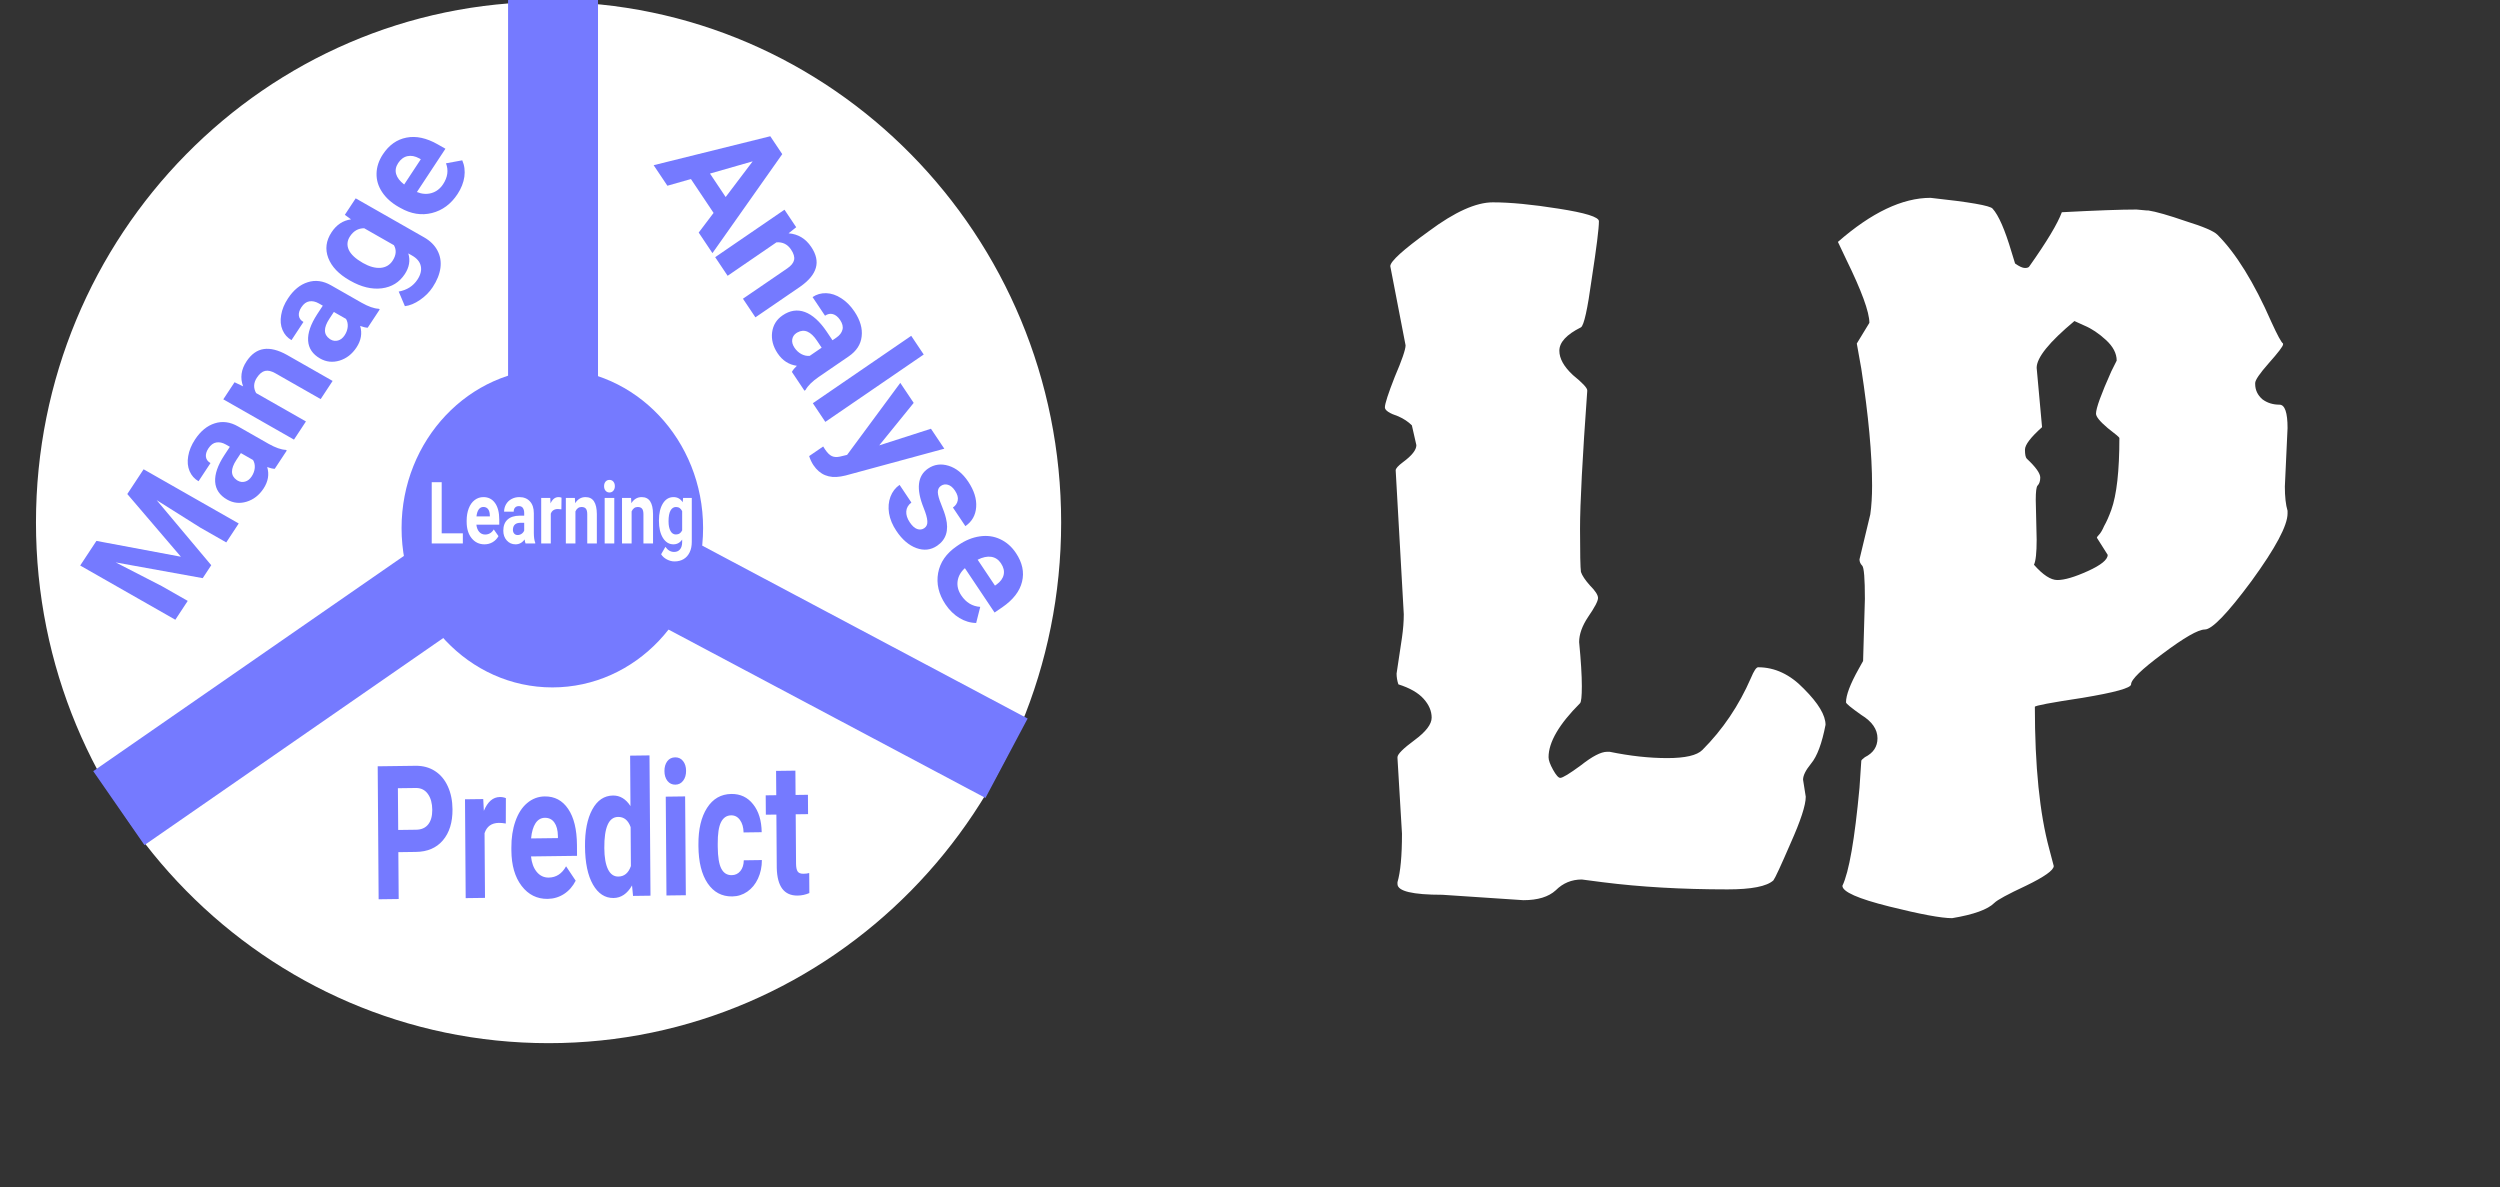 <svg width="139" height="66" viewBox="0 0 139 66" fill="none" xmlns="http://www.w3.org/2000/svg">
<rect x="0" y="0" width="139" height="66" fill="#333333" stroke="none"/>
<path d="M100.25 43.35L100.4 44.3C100.4 44.767 100.117 45.633 99.55 46.9C99.017 48.133 98.7 48.817 98.6 48.95C98.233 49.283 97.383 49.45 96.05 49.45C93.517 49.45 91.2 49.317 89.1 49.05L87.95 48.9C87.383 48.9 86.9 49.1 86.5 49.5C86.1 49.867 85.5 50.05 84.7 50.05L80.2 49.75C78.533 49.75 77.7 49.55 77.7 49.15V49.05C77.867 48.483 77.95 47.583 77.95 46.35L77.7 42.15V42.1C77.7 41.933 78.017 41.617 78.65 41.15C79.283 40.683 79.6 40.267 79.6 39.9C79.6 39.533 79.45 39.183 79.15 38.85C78.85 38.517 78.383 38.25 77.75 38.05C77.683 37.85 77.65 37.65 77.65 37.45L77.95 35.45C78.017 34.983 78.05 34.55 78.05 34.15L77.6 26.15C77.6 26.05 77.733 25.9 78 25.7C78.5 25.333 78.75 25.017 78.75 24.75L78.5 23.65C78.3 23.45 78.05 23.283 77.75 23.15C77.25 22.983 77 22.817 77 22.65C77 22.45 77.183 21.883 77.55 20.95C77.95 20.017 78.15 19.433 78.15 19.2L77.3 14.8C77.3 14.533 78.017 13.883 79.45 12.85C80.883 11.783 82.067 11.25 83 11.25C83.967 11.25 85.183 11.367 86.65 11.6C88.15 11.833 88.9 12.067 88.9 12.3C88.9 12.7 88.767 13.767 88.5 15.5C88.267 17.2 88.067 18.1 87.9 18.2C87.1 18.6 86.7 19.033 86.7 19.5C86.7 19.933 86.95 20.383 87.45 20.85C87.983 21.283 88.25 21.567 88.25 21.7V21.75C87.983 25.45 87.85 28 87.85 29.4C87.85 30.767 87.867 31.567 87.9 31.8C87.967 32 88.133 32.25 88.4 32.55C88.7 32.85 88.85 33.083 88.85 33.25C88.85 33.417 88.667 33.767 88.3 34.3C87.967 34.8 87.8 35.267 87.8 35.7C87.9 36.733 87.95 37.55 87.95 38.15C87.95 38.717 87.917 39.033 87.85 39.1C86.683 40.267 86.1 41.267 86.1 42.1C86.1 42.267 86.183 42.5 86.35 42.8C86.517 43.1 86.65 43.25 86.75 43.25C86.883 43.25 87.267 43.017 87.9 42.55C88.533 42.05 89.017 41.8 89.35 41.8H89.5C90.633 42.033 91.7 42.15 92.7 42.15C93.7 42.15 94.35 42 94.65 41.7C95.783 40.567 96.683 39.233 97.35 37.7C97.517 37.3 97.65 37.1 97.75 37.1C98.683 37.1 99.533 37.5 100.3 38.3C101.1 39.1 101.5 39.767 101.5 40.3C101.3 41.333 101.033 42.05 100.7 42.45C100.4 42.817 100.25 43.117 100.25 43.35ZM117.188 30.85L116.588 29.9C116.588 29.867 116.622 29.817 116.688 29.75C116.788 29.65 116.888 29.483 116.988 29.25C117.122 29.017 117.255 28.717 117.388 28.35C117.688 27.517 117.838 26.183 117.838 24.35C117.838 24.317 117.622 24.133 117.188 23.8C116.755 23.433 116.538 23.167 116.538 23C116.538 22.7 116.822 21.917 117.388 20.65L117.688 20.05C117.688 19.65 117.488 19.267 117.088 18.9C116.688 18.533 116.288 18.267 115.888 18.1L115.338 17.85C113.938 19.017 113.238 19.883 113.238 20.45L113.538 23.75C112.905 24.317 112.588 24.733 112.588 25C112.588 25.267 112.622 25.433 112.688 25.5C113.188 25.967 113.438 26.317 113.438 26.55C113.438 26.75 113.388 26.9 113.288 27C113.222 27.067 113.188 27.333 113.188 27.8L113.238 30C113.238 30.733 113.188 31.2 113.088 31.4C113.588 31.967 114.022 32.25 114.388 32.25C114.788 32.25 115.355 32.083 116.088 31.75C116.822 31.417 117.188 31.117 117.188 30.85ZM127.188 23.8L127.038 27.05C127.038 27.617 127.088 28.067 127.188 28.4V28.55C127.188 29.217 126.522 30.467 125.188 32.3C123.855 34.1 122.988 35 122.588 35C122.222 35 121.438 35.45 120.238 36.35C119.072 37.217 118.488 37.783 118.488 38.05C118.488 38.25 117.588 38.5 115.788 38.8C114.022 39.067 113.138 39.233 113.138 39.3C113.138 42.6 113.405 45.233 113.938 47.2L114.188 48.15C114.188 48.383 113.672 48.75 112.638 49.25C111.638 49.717 111.055 50.033 110.888 50.2C110.522 50.567 109.738 50.85 108.538 51.05C107.938 51.05 106.772 50.833 105.038 50.4C103.305 49.967 102.438 49.583 102.438 49.25C102.805 48.483 103.122 46.667 103.388 43.8L103.488 42.3C103.488 42.267 103.555 42.2 103.688 42.1C104.155 41.867 104.388 41.517 104.388 41.05C104.388 40.55 104.088 40.117 103.488 39.75C102.922 39.35 102.638 39.117 102.638 39.05C102.638 38.65 102.872 38.033 103.338 37.2L103.588 36.75L103.688 33.3C103.688 32.167 103.638 31.55 103.538 31.45C103.438 31.35 103.388 31.233 103.388 31.1L103.988 28.6C104.055 28.133 104.088 27.6 104.088 27C104.088 25.267 103.888 23.1 103.488 20.5L103.238 19.1L103.938 17.95C103.938 17.35 103.505 16.167 102.638 14.4L102.188 13.45C104.055 11.817 105.772 11 107.338 11C109.505 11.233 110.655 11.433 110.788 11.6C111.122 11.967 111.472 12.767 111.838 14L112.038 14.65C112.272 14.817 112.455 14.9 112.588 14.9C112.722 14.9 112.805 14.867 112.838 14.8C113.805 13.433 114.405 12.433 114.638 11.8C116.538 11.7 117.922 11.65 118.788 11.65L119.338 11.7H119.438C119.872 11.767 120.572 11.967 121.538 12.3C122.505 12.6 123.088 12.85 123.288 13.05C124.322 14.083 125.322 15.7 126.288 17.9C126.622 18.633 126.838 19.033 126.938 19.1V19.15C126.938 19.25 126.672 19.6 126.138 20.2C125.638 20.767 125.388 21.133 125.388 21.3V21.35C125.388 21.683 125.522 21.967 125.788 22.2C126.055 22.4 126.372 22.5 126.738 22.5C127.038 22.5 127.188 22.933 127.188 23.8Z" fill="white"/>
<path d="M30.5 58C46.24 58 59 45.039 59 29.052C59 13.064 46.24 0.103 30.5 0.103C14.76 0.103 2 13.064 2 29.052C2 45.039 14.76 58 30.5 58Z" fill="white"/>
<path d="M25.769 31.655L6.608 44.932" stroke="#757AFF" stroke-width="5"/>
<path d="M35.746 31.417L55.964 42.158" stroke="#757AFF" stroke-width="5"/>
<path d="M30.749 0V23.68" stroke="#757AFF" stroke-width="5"/>
<path d="M30.71 38.22C35.339 38.22 39.092 34.254 39.092 29.361C39.092 24.468 35.339 20.501 30.71 20.501C26.08 20.501 22.327 24.468 22.327 29.361C22.327 34.254 26.08 38.22 30.71 38.22Z" fill="#757AFF"/>
<path d="M24.558 29.654H25.734V30.218H24.004V26.811H24.558V29.654ZM26.937 30.265C26.644 30.265 26.406 30.151 26.221 29.923C26.038 29.695 25.946 29.392 25.946 29.013V28.947C25.946 28.693 25.985 28.466 26.062 28.266C26.14 28.065 26.249 27.911 26.391 27.803C26.534 27.694 26.696 27.639 26.878 27.639C27.151 27.639 27.366 27.748 27.523 27.967C27.68 28.185 27.759 28.495 27.759 28.896V29.172H26.487C26.504 29.337 26.556 29.47 26.642 29.57C26.729 29.67 26.84 29.72 26.972 29.72C27.178 29.72 27.338 29.625 27.454 29.436L27.716 29.809C27.636 29.952 27.528 30.064 27.391 30.145C27.255 30.225 27.103 30.265 26.937 30.265ZM26.876 28.187C26.771 28.187 26.684 28.232 26.618 28.323C26.553 28.413 26.511 28.543 26.492 28.711H27.235V28.657C27.232 28.507 27.2 28.392 27.139 28.311C27.077 28.228 26.99 28.187 26.876 28.187ZM29.221 30.218C29.197 30.157 29.179 30.082 29.168 29.991C29.038 30.174 28.87 30.265 28.663 30.265C28.468 30.265 28.305 30.193 28.176 30.049C28.048 29.906 27.984 29.725 27.984 29.507C27.984 29.238 28.062 29.032 28.219 28.889C28.376 28.745 28.603 28.673 28.9 28.671H29.145V28.526C29.145 28.409 29.121 28.316 29.073 28.245C29.027 28.175 28.952 28.14 28.85 28.14C28.76 28.14 28.689 28.167 28.638 28.222C28.587 28.276 28.562 28.351 28.562 28.447H28.028C28.028 28.3 28.064 28.164 28.136 28.039C28.207 27.915 28.308 27.817 28.438 27.747C28.569 27.675 28.715 27.639 28.878 27.639C29.124 27.639 29.319 27.718 29.463 27.876C29.608 28.032 29.681 28.252 29.681 28.535V29.633C29.682 29.873 29.709 30.055 29.76 30.178V30.218H29.221ZM28.78 29.748C28.859 29.748 28.931 29.726 28.998 29.682C29.064 29.637 29.113 29.577 29.145 29.502V29.067H28.946C28.679 29.067 28.537 29.184 28.52 29.418L28.518 29.457C28.518 29.542 28.541 29.611 28.588 29.666C28.635 29.72 28.698 29.748 28.78 29.748ZM31.213 28.32C31.14 28.308 31.077 28.302 31.021 28.302C30.819 28.302 30.687 28.388 30.624 28.561V30.218H30.091V27.686H30.595L30.61 27.988C30.716 27.755 30.865 27.639 31.054 27.639C31.113 27.639 31.169 27.649 31.221 27.67L31.213 28.32ZM31.963 27.686L31.979 27.978C32.122 27.752 32.313 27.639 32.553 27.639C32.765 27.639 32.923 27.718 33.026 27.876C33.13 28.033 33.182 28.269 33.185 28.582V30.218H32.651V28.599C32.651 28.455 32.627 28.351 32.578 28.287C32.528 28.222 32.447 28.189 32.332 28.189C32.182 28.189 32.069 28.27 31.994 28.433V30.218H31.461V27.686H31.963ZM34.154 30.218H33.619V27.686H34.154V30.218ZM33.587 27.031C33.587 26.929 33.614 26.846 33.667 26.78C33.721 26.715 33.794 26.682 33.887 26.682C33.977 26.682 34.05 26.715 34.104 26.78C34.158 26.846 34.186 26.929 34.186 27.031C34.186 27.134 34.158 27.218 34.102 27.284C34.048 27.349 33.976 27.382 33.887 27.382C33.797 27.382 33.724 27.349 33.669 27.284C33.614 27.218 33.587 27.134 33.587 27.031ZM35.087 27.686L35.103 27.978C35.246 27.752 35.437 27.639 35.677 27.639C35.889 27.639 36.047 27.718 36.15 27.876C36.253 28.033 36.306 28.269 36.309 28.582V30.218H35.775V28.599C35.775 28.455 35.751 28.351 35.701 28.287C35.652 28.222 35.57 28.189 35.456 28.189C35.306 28.189 35.193 28.27 35.118 28.433V30.218H34.584V27.686H35.087ZM36.637 28.933C36.637 28.545 36.71 28.232 36.855 27.995C37.002 27.758 37.199 27.639 37.446 27.639C37.665 27.639 37.836 27.734 37.957 27.925L37.98 27.686H38.463V30.134C38.463 30.355 38.423 30.548 38.343 30.712C38.264 30.876 38.153 31 38.009 31.086C37.865 31.172 37.697 31.215 37.503 31.215C37.357 31.215 37.214 31.177 37.075 31.103C36.936 31.029 36.831 30.934 36.759 30.817L36.996 30.405C37.128 30.594 37.29 30.688 37.479 30.688C37.621 30.688 37.731 30.64 37.81 30.543C37.889 30.448 37.928 30.312 37.928 30.136V30C37.805 30.177 37.643 30.265 37.442 30.265C37.202 30.265 37.008 30.146 36.859 29.909C36.711 29.67 36.637 29.355 36.637 28.961V28.933ZM37.171 28.983C37.171 29.212 37.207 29.392 37.28 29.523C37.352 29.652 37.452 29.717 37.579 29.717C37.742 29.717 37.858 29.64 37.928 29.486V28.421C37.856 28.266 37.742 28.189 37.583 28.189C37.455 28.189 37.354 28.256 37.28 28.388C37.207 28.521 37.171 28.719 37.171 28.983Z" fill="white"/>
<path d="M5.361 30.074L10.057 30.954L7.078 27.468L7.985 26.092L13.273 29.106L12.58 30.158L11.135 29.334L8.709 27.807L11.745 31.426L11.271 32.145L6.432 31.27L8.992 32.586L10.438 33.41L9.748 34.458L4.459 31.443L5.361 30.074ZM15.275 26.067C15.15 26.06 15.01 26.027 14.856 25.968C14.978 26.374 14.91 26.772 14.653 27.164C14.409 27.534 14.095 27.778 13.711 27.895C13.329 28.011 12.968 27.971 12.629 27.778C12.213 27.541 11.99 27.211 11.963 26.788C11.936 26.363 12.106 25.869 12.474 25.307L12.78 24.842L12.555 24.714C12.373 24.61 12.198 24.573 12.029 24.601C11.862 24.628 11.714 24.738 11.587 24.931C11.475 25.101 11.429 25.259 11.45 25.405C11.472 25.549 11.556 25.663 11.704 25.747L11.039 26.757C10.811 26.627 10.645 26.439 10.54 26.194C10.436 25.948 10.41 25.671 10.464 25.362C10.515 25.052 10.642 24.743 10.844 24.436C11.151 23.97 11.517 23.67 11.941 23.537C12.364 23.401 12.796 23.458 13.236 23.709L14.94 24.68C15.314 24.89 15.63 25.001 15.885 25.012L15.947 25.047L15.275 26.067ZM13.995 26.486C14.093 26.337 14.15 26.18 14.165 26.016C14.177 25.85 14.146 25.704 14.069 25.577L13.394 25.192L13.145 25.569C12.812 26.075 12.817 26.447 13.158 26.687L13.218 26.725C13.349 26.8 13.486 26.817 13.629 26.777C13.771 26.737 13.894 26.64 13.995 26.486ZM13.041 21.253L13.516 21.48C13.342 21.01 13.406 20.548 13.705 20.094C13.969 19.693 14.287 19.465 14.661 19.408C15.034 19.352 15.466 19.46 15.955 19.733L18.494 21.18L17.829 22.19L15.316 20.757C15.093 20.63 14.901 20.585 14.741 20.622C14.578 20.657 14.425 20.783 14.282 20.999C14.095 21.283 14.081 21.568 14.239 21.854L17.01 23.433L16.345 24.443L12.415 22.203L13.041 21.253ZM20.443 18.222C20.318 18.214 20.179 18.181 20.024 18.122C20.146 18.528 20.079 18.927 19.821 19.318C19.577 19.688 19.263 19.932 18.879 20.05C18.497 20.165 18.136 20.126 17.797 19.933C17.381 19.695 17.159 19.365 17.131 18.943C17.104 18.517 17.275 18.024 17.642 17.461L17.948 16.996L17.723 16.868C17.541 16.765 17.366 16.727 17.197 16.756C17.03 16.782 16.883 16.892 16.756 17.085C16.643 17.255 16.598 17.413 16.618 17.56C16.64 17.703 16.724 17.817 16.872 17.901L16.207 18.911C15.98 18.781 15.813 18.594 15.709 18.348C15.604 18.103 15.578 17.825 15.632 17.517C15.683 17.206 15.81 16.897 16.013 16.59C16.32 16.124 16.685 15.825 17.109 15.692C17.532 15.555 17.964 15.612 18.405 15.863L20.108 16.834C20.483 17.045 20.798 17.155 21.054 17.167L21.115 17.202L20.443 18.222ZM19.163 18.64C19.261 18.491 19.318 18.335 19.333 18.17C19.346 18.005 19.314 17.858 19.238 17.731L18.562 17.346L18.313 17.724C17.98 18.229 17.985 18.601 18.327 18.841L18.386 18.88C18.517 18.954 18.654 18.971 18.797 18.931C18.94 18.891 19.062 18.794 19.163 18.64ZM19.436 15.587C18.834 15.243 18.439 14.829 18.252 14.344C18.066 13.857 18.127 13.38 18.436 12.912C18.709 12.497 19.069 12.259 19.516 12.197L19.173 11.944L19.776 11.028L23.576 13.194C23.919 13.39 24.169 13.636 24.323 13.932C24.479 14.226 24.534 14.547 24.488 14.896C24.441 15.244 24.298 15.601 24.057 15.967C23.875 16.244 23.638 16.481 23.349 16.678C23.062 16.876 22.783 16.991 22.512 17.023L22.168 16.211C22.626 16.127 22.974 15.905 23.21 15.546C23.386 15.279 23.448 15.027 23.396 14.793C23.347 14.56 23.186 14.365 22.912 14.209L22.701 14.089C22.821 14.478 22.757 14.862 22.506 15.242C22.207 15.696 21.781 15.959 21.227 16.031C20.673 16.099 20.09 15.959 19.48 15.611L19.436 15.587ZM20.178 14.621C20.534 14.823 20.859 14.914 21.153 14.893C21.444 14.87 21.669 14.738 21.827 14.499C22.029 14.191 22.055 13.903 21.902 13.633L20.25 12.691C19.921 12.69 19.658 12.839 19.46 13.14C19.3 13.382 19.277 13.632 19.391 13.889C19.506 14.143 19.769 14.387 20.178 14.621ZM25.438 10.791C25.073 11.345 24.599 11.697 24.015 11.844C23.433 11.99 22.848 11.895 22.259 11.559L22.157 11.502C21.763 11.277 21.459 11.002 21.245 10.679C21.03 10.354 20.927 10.01 20.936 9.647C20.944 9.281 21.062 8.925 21.289 8.58C21.63 8.063 22.067 7.754 22.601 7.651C23.136 7.546 23.715 7.671 24.337 8.026L24.766 8.27L23.18 10.677C23.459 10.79 23.729 10.81 23.991 10.735C24.255 10.658 24.47 10.494 24.636 10.243C24.892 9.854 24.945 9.466 24.797 9.08L25.701 8.914C25.824 9.192 25.863 9.496 25.819 9.826C25.772 10.155 25.645 10.477 25.438 10.791ZM22.137 9.068C22.005 9.268 21.968 9.472 22.025 9.677C22.084 9.881 22.233 10.075 22.472 10.258L23.397 8.854L23.313 8.807C23.078 8.679 22.859 8.637 22.656 8.682C22.451 8.725 22.278 8.854 22.137 9.068Z" fill="#757AFF"/>
<path d="M39.675 11.838L38.415 9.954L37.107 10.327L36.343 9.185L42.827 7.575L43.493 8.57L39.612 14.074L38.848 12.931L39.675 11.838ZM39.475 9.651L40.347 10.955L41.849 8.97L39.475 9.651ZM44.269 12.634L43.845 12.972C44.375 13.013 44.795 13.266 45.106 13.732C45.381 14.142 45.466 14.53 45.36 14.895C45.254 15.26 44.965 15.608 44.49 15.94L42.001 17.644L41.308 16.609L43.773 14.922C43.992 14.772 44.117 14.616 44.151 14.454C44.187 14.29 44.131 14.097 43.982 13.875C43.787 13.584 43.518 13.45 43.173 13.473L40.456 15.334L39.764 14.299L43.617 11.66L44.269 12.634ZM44.029 20.678C44.09 20.567 44.182 20.453 44.305 20.338C43.86 20.277 43.503 20.046 43.235 19.645C42.981 19.265 42.879 18.876 42.93 18.475C42.983 18.077 43.175 17.765 43.508 17.537C43.916 17.257 44.331 17.194 44.752 17.348C45.175 17.504 45.58 17.869 45.967 18.443L46.286 18.919L46.506 18.768C46.684 18.646 46.796 18.502 46.84 18.335C46.887 18.172 46.843 17.991 46.711 17.792C46.594 17.618 46.461 17.509 46.311 17.466C46.162 17.425 46.016 17.454 45.871 17.553L45.178 16.518C45.402 16.365 45.654 16.293 45.937 16.301C46.22 16.31 46.499 16.404 46.775 16.584C47.054 16.762 47.298 17.009 47.509 17.324C47.828 17.802 47.962 18.262 47.908 18.706C47.86 19.15 47.619 19.52 47.187 19.816L45.516 20.96C45.152 21.213 44.91 21.454 44.789 21.682L44.729 21.724L44.029 20.678ZM44.173 19.332C44.275 19.485 44.403 19.603 44.555 19.686C44.71 19.768 44.866 19.801 45.021 19.785L45.684 19.331L45.425 18.944C45.078 18.426 44.716 18.272 44.337 18.483L44.274 18.521C44.146 18.609 44.071 18.726 44.048 18.874C44.026 19.022 44.068 19.174 44.173 19.332ZM45.888 23.457L45.194 22.419L50.664 18.672L51.359 19.711L45.888 23.457ZM48.885 24.763L51.761 23.838L52.504 24.948L47.01 26.439L46.749 26.492C46.091 26.605 45.584 26.395 45.227 25.863C45.127 25.712 45.047 25.544 44.989 25.358L45.769 24.824L45.87 24.984C46.002 25.18 46.129 25.305 46.252 25.36C46.377 25.417 46.526 25.426 46.701 25.387L47.099 25.291L50.056 21.288L50.801 22.401L48.885 24.763ZM51.392 29.365C51.518 29.279 51.574 29.148 51.56 28.973C51.551 28.798 51.482 28.553 51.354 28.237C50.93 27.183 51.011 26.456 51.597 26.054C51.939 25.82 52.319 25.767 52.737 25.895C53.159 26.024 53.525 26.319 53.833 26.779C54.161 27.271 54.309 27.743 54.275 28.195C54.243 28.648 54.043 29.001 53.675 29.253L52.982 28.218C53.13 28.117 53.219 27.987 53.25 27.826C53.283 27.664 53.232 27.481 53.096 27.278C52.98 27.104 52.85 26.996 52.708 26.954C52.566 26.912 52.434 26.933 52.313 27.016C52.199 27.094 52.143 27.211 52.143 27.367C52.148 27.524 52.21 27.749 52.331 28.043C52.453 28.335 52.541 28.591 52.595 28.812C52.762 29.495 52.599 30.005 52.108 30.342C51.756 30.583 51.37 30.626 50.948 30.472C50.53 30.317 50.16 30 49.839 29.52C49.621 29.195 49.485 28.867 49.43 28.536C49.379 28.205 49.405 27.9 49.508 27.62C49.615 27.339 49.784 27.119 50.017 26.959L50.673 27.941C50.496 28.075 50.402 28.239 50.389 28.433C50.376 28.626 50.441 28.829 50.583 29.041C50.716 29.239 50.852 29.363 50.993 29.413C51.138 29.464 51.27 29.448 51.392 29.365ZM52.569 33.603C52.189 33.034 52.053 32.452 52.16 31.857C52.269 31.264 52.612 30.77 53.189 30.374L53.288 30.306C53.675 30.041 54.071 29.88 54.476 29.822C54.883 29.763 55.26 29.814 55.607 29.977C55.959 30.14 56.253 30.398 56.489 30.752C56.843 31.282 56.956 31.812 56.826 32.343C56.698 32.876 56.329 33.352 55.719 33.77L55.298 34.057L53.648 31.59C53.419 31.795 53.284 32.034 53.244 32.305C53.205 32.579 53.272 32.844 53.445 33.102C53.711 33.501 54.063 33.714 54.501 33.742L54.275 34.638C53.952 34.633 53.641 34.54 53.34 34.359C53.042 34.177 52.785 33.925 52.569 33.603ZM55.653 31.319C55.516 31.113 55.335 30.993 55.111 30.959C54.889 30.926 54.638 30.98 54.357 31.12L55.32 32.56L55.402 32.504C55.627 32.343 55.761 32.16 55.804 31.956C55.85 31.751 55.8 31.538 55.653 31.319Z" fill="#757AFF"/>
<path d="M22.148 47.38L22.167 49.985L21.052 50L21 42.606L23.11 42.578C23.516 42.573 23.873 42.669 24.182 42.868C24.493 43.068 24.733 43.354 24.901 43.727C25.07 44.098 25.156 44.522 25.159 44.999C25.164 45.723 24.986 46.298 24.625 46.723C24.267 47.144 23.767 47.359 23.125 47.367L22.148 47.38ZM22.14 46.146L23.135 46.133C23.43 46.129 23.653 46.031 23.805 45.84C23.96 45.648 24.036 45.376 24.034 45.024C24.031 44.662 23.951 44.37 23.793 44.148C23.636 43.927 23.42 43.815 23.145 43.812L22.123 43.825L22.14 46.146ZM28.122 45.788C27.975 45.763 27.846 45.751 27.735 45.752C27.329 45.758 27.064 45.949 26.941 46.326L26.966 49.922L25.892 49.936L25.854 44.441L26.868 44.428L26.902 45.083C27.114 44.575 27.41 44.319 27.792 44.314C27.911 44.312 28.022 44.333 28.127 44.376L28.122 45.788ZM30.447 49.978C29.858 49.985 29.376 49.745 29.001 49.255C28.628 48.766 28.439 48.11 28.433 47.287L28.432 47.145C28.428 46.593 28.503 46.099 28.656 45.664C28.809 45.225 29.027 44.887 29.31 44.65C29.596 44.409 29.922 44.286 30.288 44.281C30.838 44.274 31.272 44.505 31.589 44.975C31.91 45.445 32.073 46.115 32.079 46.985L32.083 47.584L29.524 47.618C29.561 47.976 29.667 48.263 29.842 48.477C30.02 48.691 30.242 48.797 30.509 48.794C30.923 48.788 31.245 48.579 31.474 48.166L32.008 48.967C31.849 49.28 31.633 49.527 31.359 49.706C31.085 49.883 30.782 49.973 30.447 49.978ZM30.293 45.47C30.08 45.472 29.907 45.573 29.775 45.771C29.645 45.969 29.563 46.251 29.528 46.617L31.021 46.598L31.02 46.481C31.013 46.156 30.947 45.906 30.822 45.732C30.697 45.554 30.521 45.467 30.293 45.47ZM32.526 47.06C32.519 46.204 32.654 45.52 32.931 45.008C33.209 44.496 33.593 44.238 34.081 44.231C34.472 44.226 34.797 44.421 35.054 44.818L35.035 42.014L36.112 42L36.167 49.8L35.197 49.813L35.141 49.23C34.877 49.691 34.534 49.924 34.113 49.929C33.641 49.935 33.258 49.687 32.968 49.182C32.679 48.675 32.532 47.968 32.526 47.06ZM33.6 47.153C33.603 47.667 33.672 48.061 33.805 48.333C33.938 48.606 34.13 48.74 34.38 48.737C34.712 48.733 34.944 48.538 35.078 48.154L35.063 45.986C34.926 45.605 34.693 45.416 34.364 45.421C33.846 45.428 33.592 46.005 33.6 47.153ZM38.132 49.775L37.055 49.789L37.016 44.294L38.093 44.28L38.132 49.775ZM36.943 42.873C36.941 42.653 36.993 42.471 37.099 42.327C37.206 42.184 37.353 42.111 37.539 42.108C37.722 42.106 37.869 42.175 37.979 42.316C38.089 42.456 38.145 42.637 38.146 42.857C38.148 43.08 38.093 43.264 37.983 43.408C37.875 43.551 37.731 43.624 37.55 43.627C37.369 43.629 37.222 43.56 37.11 43.419C37 43.278 36.944 43.096 36.943 42.873ZM40.684 48.659C40.882 48.657 41.042 48.58 41.165 48.429C41.288 48.279 41.351 48.08 41.354 47.833L42.361 47.819C42.361 48.192 42.289 48.535 42.145 48.848C42.001 49.158 41.802 49.401 41.548 49.577C41.297 49.75 41.018 49.838 40.711 49.842C40.136 49.85 39.681 49.607 39.346 49.114C39.01 48.617 38.84 47.928 38.833 47.048L38.833 46.952C38.827 46.105 38.987 45.428 39.312 44.919C39.638 44.41 40.088 44.152 40.663 44.144C41.166 44.138 41.569 44.329 41.874 44.718C42.182 45.103 42.34 45.62 42.35 46.27L41.343 46.284C41.336 45.999 41.27 45.77 41.145 45.596C41.02 45.418 40.856 45.33 40.653 45.333C40.403 45.336 40.214 45.464 40.087 45.716C39.962 45.965 39.902 46.369 39.906 46.927L39.907 47.08C39.911 47.645 39.977 48.051 40.105 48.296C40.233 48.542 40.426 48.663 40.684 48.659ZM44.224 42.848L44.233 44.199L44.921 44.19L44.928 45.266L44.241 45.275L44.26 48.018C44.262 48.221 44.291 48.366 44.349 48.453C44.406 48.541 44.516 48.583 44.677 48.581C44.796 48.58 44.901 48.566 44.992 48.541L45 49.654C44.79 49.744 44.574 49.791 44.351 49.794C43.598 49.804 43.211 49.289 43.188 48.25L43.167 45.29L42.581 45.297L42.573 44.221L43.16 44.213L43.15 42.862L44.224 42.848Z" fill="#757AFF"/>
</svg>
